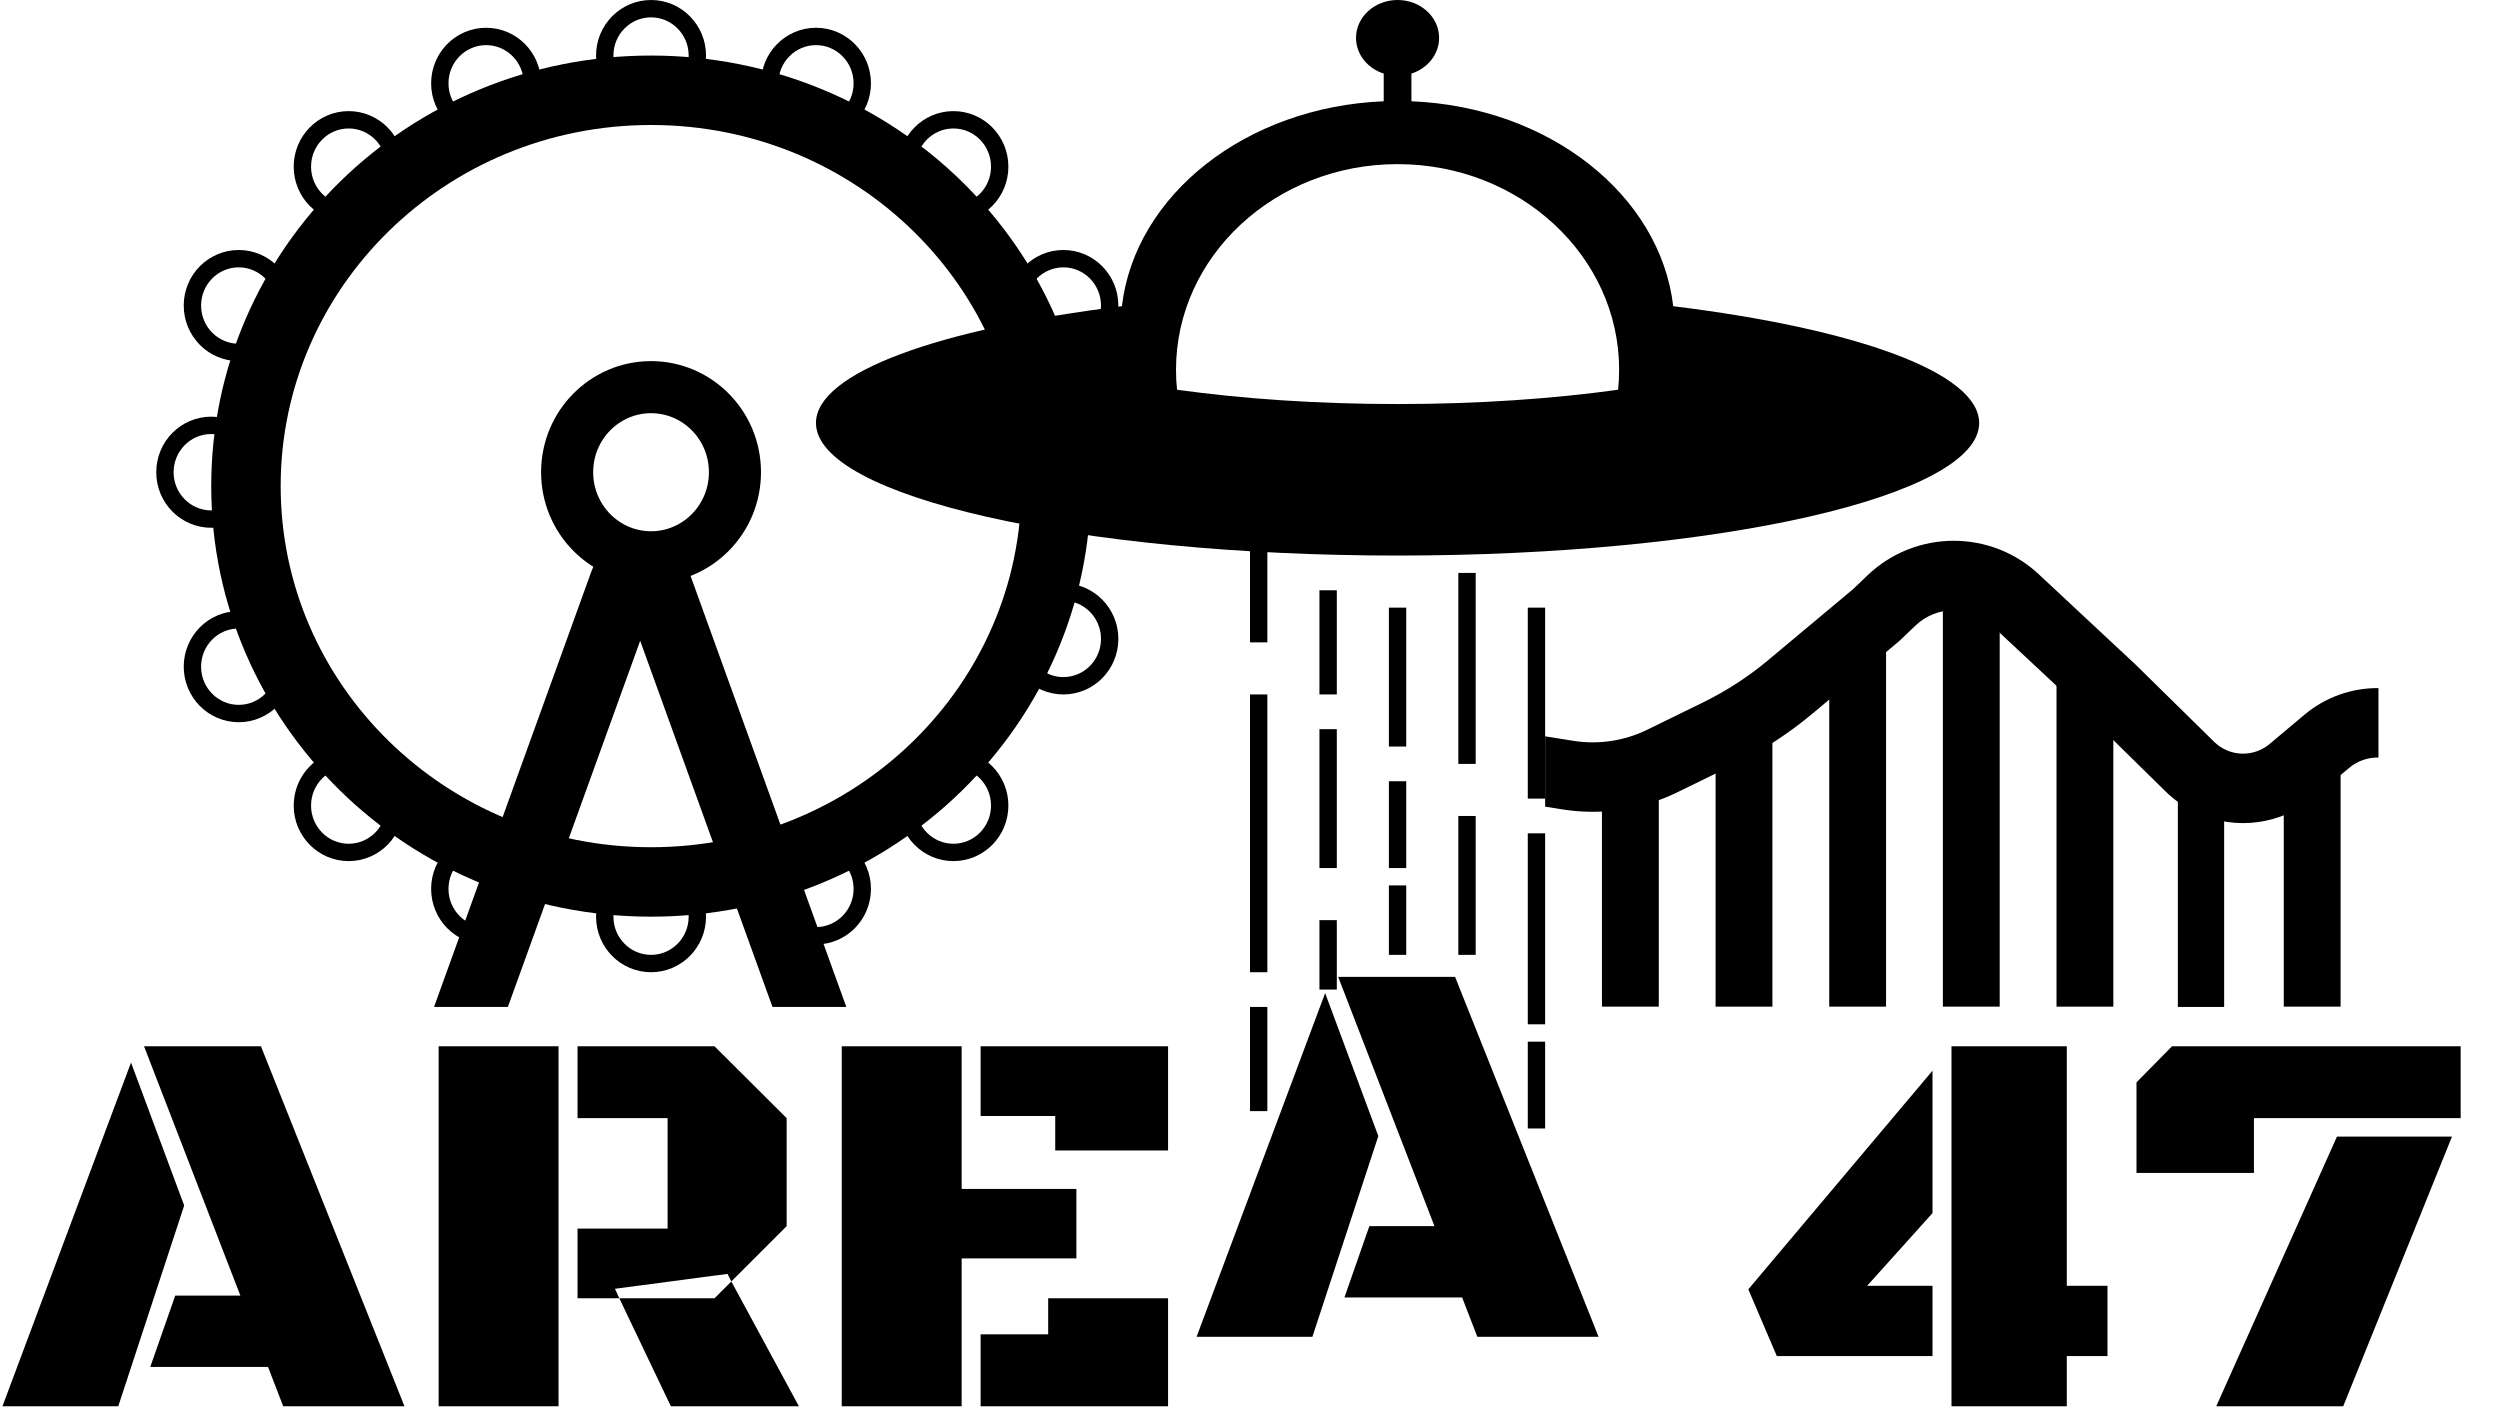 <svg width="144" height="82" viewBox="0 0 144 82" fill="none" xmlns="http://www.w3.org/2000/svg">
<path d="M60.833 28C60.833 40.552 50.427 50.8 37.5 50.8C24.573 50.8 14.167 40.552 14.167 28C14.167 15.448 24.573 5.2 37.5 5.2C50.427 5.2 60.833 15.448 60.833 28Z" stroke="black" stroke-width="4"/>
<path d="M42.333 27.2C42.333 29.921 40.155 32.1 37.5 32.1C34.845 32.1 32.667 29.921 32.667 27.2C32.667 24.479 34.845 22.3 37.5 22.3C40.155 22.3 42.333 24.479 42.333 27.2Z" stroke="black" stroke-width="3"/>
<path d="M65.5 27.2C65.5 28.696 64.301 29.9 62.833 29.9C61.365 29.9 60.167 28.696 60.167 27.2C60.167 25.704 61.365 24.5 62.833 24.5C64.301 24.5 65.5 25.704 65.5 27.2Z" stroke="black"/>
<path d="M40.167 52.8C40.167 54.296 38.968 55.5 37.5 55.5C36.032 55.5 34.833 54.296 34.833 52.8C34.833 51.304 36.032 50.1 37.5 50.1C38.968 50.1 40.167 51.304 40.167 52.8Z" stroke="black"/>
<path d="M40.167 3.2C40.167 4.696 38.968 5.9 37.5 5.9C36.032 5.9 34.833 4.696 34.833 3.2C34.833 1.704 36.032 0.5 37.5 0.5C38.968 0.5 40.167 1.704 40.167 3.2Z" stroke="black"/>
<path d="M49.667 4.8C49.667 6.296 48.468 7.5 47 7.5C45.532 7.5 44.333 6.296 44.333 4.8C44.333 3.304 45.532 2.1 47 2.1C48.468 2.1 49.667 3.304 49.667 4.8Z" stroke="black"/>
<path d="M22.75 46.4C22.75 47.896 21.551 49.1 20.083 49.1C18.616 49.1 17.417 47.896 17.417 46.4C17.417 44.904 18.616 43.7 20.083 43.7C21.551 43.7 22.75 44.904 22.75 46.4Z" stroke="black"/>
<path d="M57.583 46.4C57.583 47.896 56.385 49.1 54.917 49.1C53.449 49.1 52.25 47.896 52.25 46.4C52.25 44.904 53.449 43.7 54.917 43.7C56.385 43.7 57.583 44.904 57.583 46.4Z" stroke="black"/>
<path d="M22.75 9.6C22.75 11.096 21.551 12.3 20.083 12.3C18.616 12.3 17.417 11.096 17.417 9.6C17.417 8.104 18.616 6.9 20.083 6.9C21.551 6.9 22.75 8.104 22.75 9.6Z" stroke="black"/>
<path d="M57.583 9.6C57.583 11.096 56.385 12.3 54.917 12.3C53.449 12.3 52.25 11.096 52.25 9.6C52.25 8.104 53.449 6.9 54.917 6.9C56.385 6.9 57.583 8.104 57.583 9.6Z" stroke="black"/>
<path d="M16.417 38.4C16.417 39.896 15.218 41.1 13.75 41.1C12.282 41.1 11.083 39.896 11.083 38.4C11.083 36.904 12.282 35.7 13.75 35.7C15.218 35.7 16.417 36.904 16.417 38.4Z" stroke="black"/>
<path d="M16.417 17.6C16.417 19.096 15.218 20.3 13.75 20.3C12.282 20.3 11.083 19.096 11.083 17.6C11.083 16.104 12.282 14.9 13.75 14.9C15.218 14.9 16.417 16.104 16.417 17.6Z" stroke="black"/>
<path d="M63.917 36.8C63.917 38.296 62.718 39.5 61.25 39.5C59.782 39.5 58.583 38.296 58.583 36.8C58.583 35.304 59.782 34.1 61.25 34.1C62.718 34.1 63.917 35.304 63.917 36.8Z" stroke="black"/>
<path d="M63.917 17.6C63.917 19.096 62.718 20.3 61.25 20.3C59.782 20.3 58.583 19.096 58.583 17.6C58.583 16.104 59.782 14.9 61.25 14.9C62.718 14.9 63.917 16.104 63.917 17.6Z" stroke="black"/>
<path d="M49.667 51.2C49.667 52.696 48.468 53.9 47 53.9C45.532 53.9 44.333 52.696 44.333 51.2C44.333 49.704 45.532 48.5 47 48.5C48.468 48.5 49.667 49.704 49.667 51.2Z" stroke="black"/>
<path d="M30.667 51.2C30.667 52.696 29.468 53.9 28 53.9C26.532 53.9 25.333 52.696 25.333 51.2C25.333 49.704 26.532 48.5 28 48.5C29.468 48.5 30.667 49.704 30.667 51.2Z" stroke="black"/>
<path d="M30.667 4.8C30.667 6.296 29.468 7.5 28 7.5C26.532 7.5 25.333 6.296 25.333 4.8C25.333 3.304 26.532 2.1 28 2.1C29.468 2.1 30.667 3.304 30.667 4.8Z" stroke="black"/>
<path d="M14.833 27.2C14.833 28.696 13.634 29.9 12.167 29.9C10.699 29.9 9.5 28.696 9.5 27.2C9.5 25.704 10.699 24.5 12.167 24.5C13.634 24.5 14.833 25.704 14.833 27.2Z" stroke="black"/>
<rect x="92.273" y="43.301" width="3.273" height="14.681" fill="black"/>
<rect x="98.818" y="40.855" width="3.273" height="17.128" fill="black"/>
<rect x="105.364" y="35.961" width="3.273" height="22.021" fill="black"/>
<rect x="111.909" y="33.514" width="3.273" height="24.468" fill="black"/>
<rect x="118.455" y="38.408" width="3.273" height="19.575" fill="black"/>
<rect x="125.444" y="44" width="2.667" height="14" fill="black"/>
<path d="M131.545 44.525H134.818V57.982H131.545V44.525Z" fill="black"/>
<path fill-rule="evenodd" clip-rule="evenodd" d="M101.84 38.029L106.742 33.931L107.569 33.14C110.347 30.485 114.722 30.485 117.5 33.14L123.008 38.28L127.536 42.73C127.735 42.925 127.966 43.084 128.22 43.199C129.052 43.576 130.027 43.442 130.727 42.855L132.739 41.166C133.952 40.149 135.467 39.622 137 39.634V43.634C136.393 43.622 135.791 43.827 135.311 44.23L133.298 45.919C131.42 47.495 128.803 47.855 126.569 46.843C125.888 46.534 125.266 46.107 124.732 45.583L120.241 41.169L114.771 36.064L114.754 36.048L114.737 36.032C113.505 34.855 111.565 34.855 110.333 36.032L109.505 36.823L109.409 36.914L109.308 36.999L104.406 41.098C103.017 42.259 101.493 43.248 99.868 44.044L96.636 45.626C94.579 46.633 92.26 46.981 89.997 46.622L89 46.463V42.413L90.625 42.671C92.074 42.901 93.559 42.679 94.878 42.033L98.109 40.452C99.445 39.797 100.698 38.984 101.84 38.029Z" fill="black"/>
<path fill-rule="evenodd" clip-rule="evenodd" d="M81.298 4.239C82.227 3.94 82.893 3.132 82.893 2.182C82.893 0.977 81.822 0 80.5 0C79.178 0 78.107 0.977 78.107 2.182C78.107 3.132 78.773 3.94 79.702 4.239V5.834C71.779 6.154 65.376 11.219 64.622 17.638C54.13 18.928 47 21.456 47 24.364C47 28.581 61.998 32 80.5 32C99.001 32 114 28.581 114 24.364C114 21.456 106.87 18.928 96.378 17.638C95.624 11.219 89.221 6.154 81.298 5.834V4.239ZM80.5 23.273C85.096 23.273 89.422 22.974 93.203 22.449C93.242 22.07 93.262 21.687 93.262 21.299C93.262 14.757 87.548 9.454 80.5 9.454C73.452 9.454 67.738 14.757 67.738 21.299C67.738 21.687 67.758 22.07 67.797 22.449C71.578 22.974 75.904 23.273 80.5 23.273Z" fill="black"/>
<rect x="72" y="40" width="1" height="16" fill="black"/>
<rect x="72" y="58" width="1" height="6" fill="black"/>
<rect x="76" y="53" width="1" height="4" fill="black"/>
<rect x="88" y="35" width="1" height="11" fill="black"/>
<rect x="88" y="48" width="1" height="11" fill="black"/>
<rect x="80" y="35" width="1" height="8" fill="black"/>
<rect x="80" y="45" width="1" height="5" fill="black"/>
<rect x="88" y="60" width="1" height="5" fill="black"/>
<rect x="80" y="51" width="1" height="4" fill="black"/>
<path d="M76 42H77V50H76V42Z" fill="black"/>
<path d="M76 34H77V40H76V34Z" fill="black"/>
<path d="M72 31H73V37H72V31Z" fill="black"/>
<rect x="84" y="47" width="1" height="8" fill="black"/>
<rect x="84" y="33" width="1" height="11" fill="black"/>
<path d="M15.438 78.734H8.656L10.094 74.625H13.844L8.297 60.266H15.031L23.297 81H16.312L15.438 78.734ZM6.812 81H0.141L7.547 61.203L10.609 69.438L6.812 81ZM25.266 81V60.266H32.172V81H25.266ZM33.266 64.406V60.266H41.156L45.312 64.406V70.625L42.125 73.812L41.906 73.375L35.422 74.234L35.672 74.781H33.266V70.766H38.453V64.406H33.266ZM46.016 81H38.641L35.672 74.781H41.156L42.125 73.812L46.016 81ZM55.391 72.484V81H48.484V60.266H55.391V68.484H62V72.484H55.391ZM56.484 64.281V60.266H67.281V66.266H60.781V64.281H56.484ZM56.484 81V76.859H60.375V74.781H67.281V81H56.484ZM119.047 74.062H121.391V78.109H119.047V81H112.406V60.266H119.047V74.062ZM100.703 74.266L111.312 61.672V69.875L107.547 74.062H111.312V78.109H102.344L100.703 74.266ZM134.609 65.469H141.234L134.969 81H127.656L134.609 65.469ZM129.828 67.562H123.062V62.344L125.109 60.266H141.734V64.406H129.828V67.562Z" fill="black"/>
<path d="M84.219 74.734H77.438L78.875 70.625H82.625L77.078 56.266H83.812L92.078 77H85.094L84.219 74.734ZM75.594 77H68.922L76.328 57.203L79.391 65.438L75.594 77Z" fill="black"/>
<path fill-rule="evenodd" clip-rule="evenodd" d="M29.253 58L36.874 36.909L44.495 58H48.748L39.695 32.947C38.741 30.306 35.007 30.306 34.052 32.947L25 58H29.253Z" fill="black"/>
</svg>
